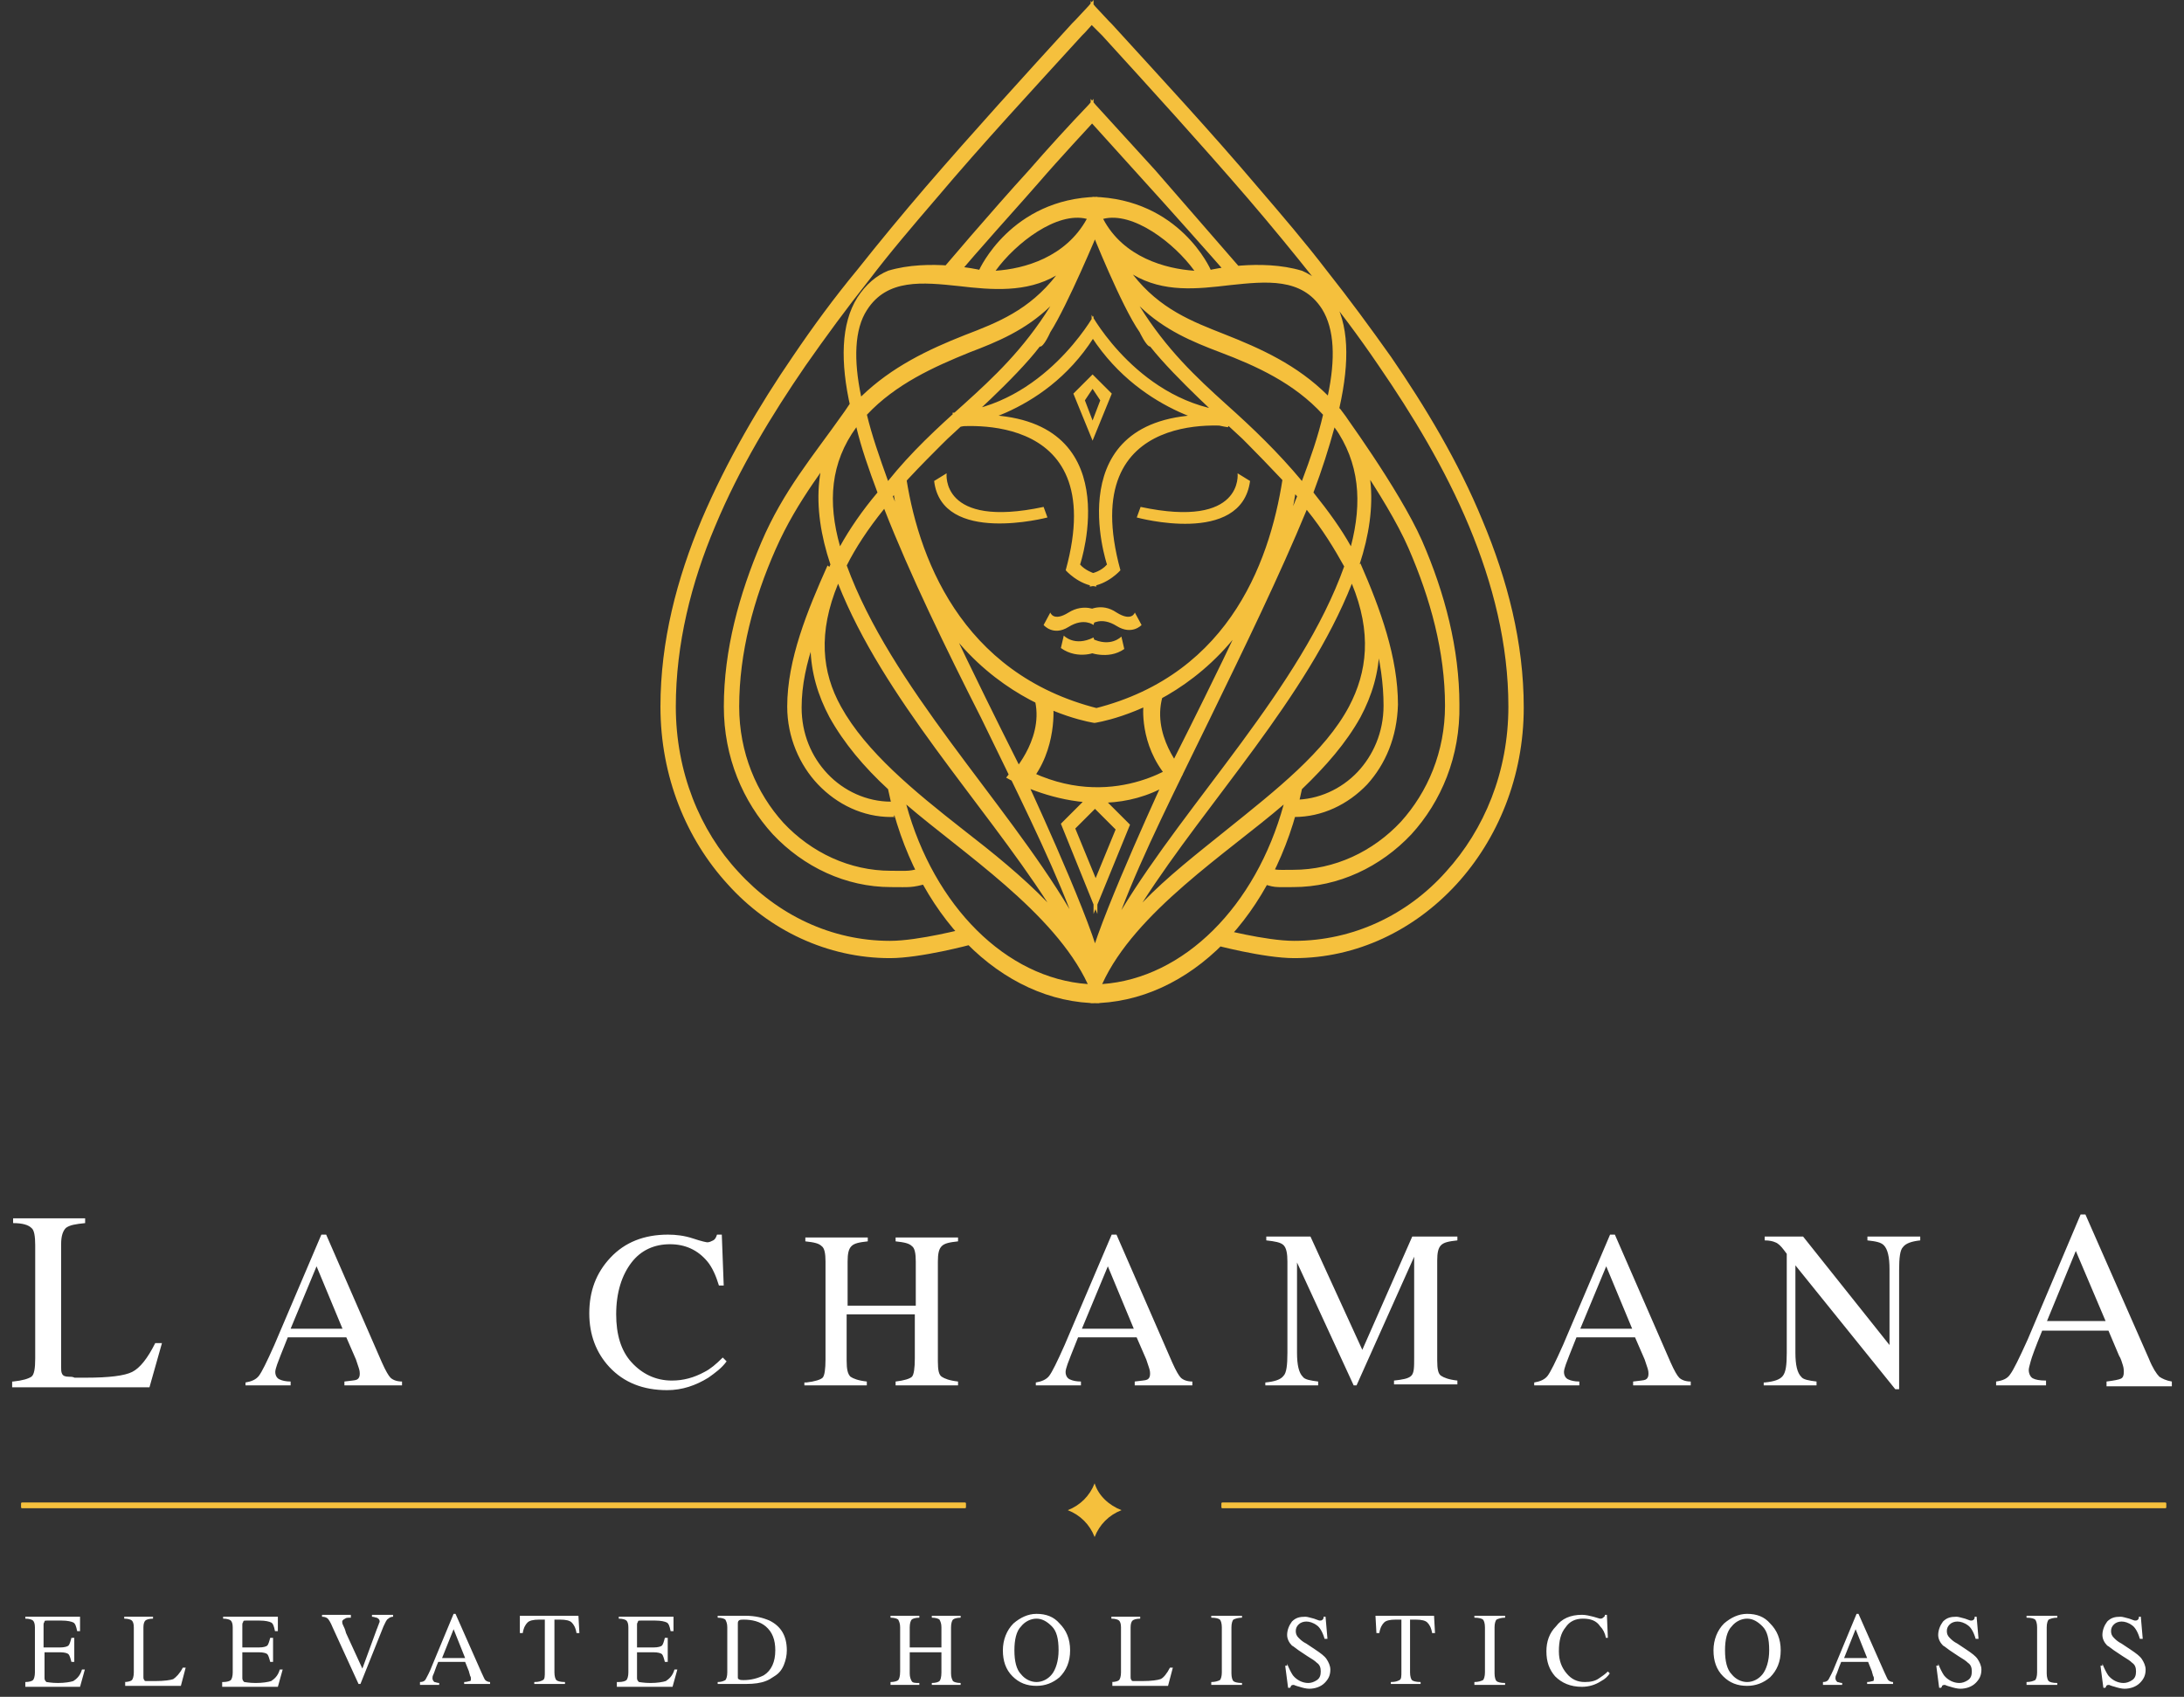 <svg width="166" height="129" viewBox="0 0 166 129" fill="none" xmlns="http://www.w3.org/2000/svg">
<rect x="0" y="0" width="166" height="129" fill="#333333" stroke="none"/>
<path d="M151.719 105.396V105.031C152.23 104.958 152.594 104.812 152.813 104.447C153.032 104.155 153.47 103.279 154.127 101.819L158.142 92.331H158.507L163.324 103.279C163.616 104.009 163.908 104.447 164.127 104.666C164.346 104.812 164.638 104.958 165.076 105.031V105.396H160.112V105.031C160.696 104.958 161.061 104.885 161.207 104.812C161.353 104.739 161.426 104.593 161.426 104.301C161.426 104.228 161.426 104.009 161.353 103.79C161.28 103.571 161.207 103.279 161.061 103.06L160.258 101.162H155.222C154.711 102.403 154.419 103.206 154.346 103.498C154.273 103.79 154.2 104.009 154.2 104.155C154.2 104.447 154.346 104.739 154.565 104.812C154.711 104.885 155.003 104.958 155.514 104.958V105.323H151.719V105.396ZM160.039 100.432L157.777 95.104L155.587 100.432H160.039ZM134.128 105.104C134.858 105.031 135.296 104.885 135.515 104.593C135.734 104.301 135.807 103.79 135.807 102.841V95.323L135.588 95.031C135.369 94.739 135.15 94.52 134.931 94.447C134.785 94.374 134.493 94.301 134.128 94.301V94.009H137.048L143.617 102.257V96.491C143.617 95.542 143.471 94.958 143.179 94.666C142.96 94.447 142.595 94.374 141.938 94.301V94.009H145.952V94.301C145.296 94.374 144.858 94.52 144.639 94.812C144.42 95.031 144.347 95.615 144.347 96.564V105.615H144.055L136.464 96.199V102.841C136.464 103.79 136.61 104.374 136.902 104.666C137.048 104.885 137.486 104.958 138.07 105.031V105.323H134.055V105.104H134.128ZM116.611 105.396V105.104C117.049 105.031 117.414 104.885 117.633 104.593C117.852 104.301 118.217 103.571 118.801 102.257L122.377 93.863H122.742L126.975 103.571C127.267 104.228 127.486 104.593 127.632 104.739C127.778 104.885 128.07 105.031 128.508 105.031V105.323H124.129V105.031C124.64 104.958 124.932 104.958 125.078 104.885C125.224 104.812 125.297 104.666 125.297 104.447C125.297 104.374 125.297 104.228 125.224 104.009C125.151 103.79 125.078 103.571 125.005 103.352L124.275 101.673H119.822C119.385 102.768 119.093 103.498 119.02 103.717C118.947 103.936 118.874 104.155 118.874 104.301C118.874 104.593 119.02 104.812 119.239 104.885C119.385 104.958 119.677 105.031 120.041 105.031V105.323H116.611V105.396ZM124.056 101.016L122.085 96.272L120.114 101.016H124.056ZM96.174 105.104C96.904 105.031 97.342 104.885 97.561 104.593C97.78 104.374 97.853 103.79 97.853 102.841V95.907C97.853 95.323 97.78 94.885 97.561 94.666C97.342 94.447 96.904 94.374 96.247 94.301V94.009H99.605L103.546 102.622L107.341 94.009H110.772V94.301C110.115 94.374 109.75 94.447 109.531 94.666C109.312 94.885 109.239 95.25 109.239 95.834V103.425C109.239 104.082 109.312 104.447 109.531 104.593C109.75 104.739 110.115 104.885 110.772 104.958V105.25H105.955V104.958C106.612 104.885 107.049 104.812 107.268 104.593C107.487 104.374 107.487 103.936 107.487 103.206V95.542L103.108 105.323H102.889L98.583 95.98V102.841C98.583 103.79 98.729 104.374 99.021 104.666C99.167 104.885 99.605 104.958 100.189 105.031V105.323H96.174V105.104ZM78.73 105.396V105.104C79.168 105.031 79.533 104.885 79.752 104.593C79.971 104.301 80.336 103.571 80.919 102.257L84.496 93.863H84.861L89.094 103.571C89.386 104.228 89.605 104.593 89.751 104.739C89.897 104.885 90.189 105.031 90.627 105.031V105.323H86.248V105.031C86.759 104.958 87.05 104.958 87.197 104.885C87.343 104.812 87.415 104.666 87.415 104.447C87.415 104.374 87.415 104.228 87.343 104.009C87.269 103.79 87.197 103.571 87.124 103.352L86.394 101.673H81.941C81.503 102.768 81.211 103.498 81.138 103.717C81.066 103.936 80.993 104.155 80.993 104.301C80.993 104.593 81.138 104.812 81.357 104.885C81.503 104.958 81.795 105.031 82.16 105.031V105.323H78.73V105.396ZM86.175 101.016L84.204 96.272L82.233 101.016H86.175ZM61.285 105.104C61.942 105.031 62.38 104.885 62.526 104.739C62.672 104.593 62.745 104.082 62.745 103.352V95.907C62.745 95.323 62.672 94.885 62.453 94.739C62.234 94.52 61.869 94.447 61.212 94.374V94.082H65.957V94.374C65.3 94.447 64.935 94.52 64.716 94.739C64.497 94.958 64.424 95.323 64.424 95.907V99.264H69.606V95.907C69.606 95.323 69.533 94.885 69.314 94.739C69.095 94.52 68.73 94.447 68.073 94.374V94.082H72.818V94.374C72.161 94.447 71.796 94.52 71.577 94.739C71.358 94.958 71.285 95.323 71.285 95.907V103.498C71.285 104.155 71.358 104.52 71.577 104.666C71.796 104.812 72.161 104.958 72.818 105.031V105.323H68.073V105.031C68.73 104.958 69.168 104.812 69.314 104.666C69.46 104.52 69.533 104.009 69.533 103.279V99.921H64.351V103.425C64.351 104.082 64.424 104.447 64.643 104.666C64.862 104.812 65.227 104.958 65.884 105.031V105.323H61.139V105.104H61.285ZM50.775 93.863C51.359 93.863 52.016 93.936 52.673 94.155C53.33 94.374 53.695 94.447 53.768 94.447C53.914 94.447 54.06 94.374 54.206 94.301C54.352 94.228 54.425 94.082 54.498 93.863H54.862L55.008 97.732H54.644C54.425 97.002 54.133 96.345 53.768 95.907C53.038 95.031 52.089 94.593 50.921 94.593C49.753 94.593 48.731 95.031 48.002 95.98C47.272 96.929 46.834 98.243 46.834 99.921C46.834 101.454 47.199 102.695 48.002 103.571C48.804 104.447 49.826 104.958 51.067 104.958C51.943 104.958 52.746 104.739 53.549 104.301C53.987 104.082 54.425 103.717 54.935 103.206L55.227 103.498C54.862 104.009 54.352 104.374 53.841 104.739C52.892 105.323 51.87 105.687 50.702 105.687C48.877 105.687 47.418 105.104 46.323 103.936C45.301 102.841 44.79 101.454 44.79 99.848C44.79 98.17 45.301 96.783 46.396 95.615C47.491 94.447 48.95 93.863 50.775 93.863ZM18.66 105.396V105.104C19.098 105.031 19.463 104.885 19.682 104.593C19.901 104.301 20.266 103.571 20.85 102.257L24.426 93.863H24.791L29.024 103.571C29.316 104.228 29.535 104.593 29.681 104.739C29.827 104.885 30.119 105.031 30.557 105.031V105.323H26.178V105.031C26.689 104.958 26.981 104.958 27.127 104.885C27.273 104.812 27.346 104.666 27.346 104.447C27.346 104.374 27.346 104.228 27.273 104.009C27.2 103.79 27.127 103.571 27.054 103.352L26.324 101.673H21.872C21.434 102.768 21.142 103.498 21.069 103.717C20.996 103.936 20.923 104.155 20.923 104.301C20.923 104.593 21.069 104.812 21.288 104.885C21.434 104.958 21.726 105.031 22.09 105.031V105.323H18.66V105.396ZM26.032 101.016L24.061 96.272L22.09 101.016H26.032ZM0.997 105.031C1.727 104.958 2.165 104.812 2.384 104.666C2.603 104.52 2.676 104.009 2.676 103.279V94.666C2.676 94.009 2.603 93.498 2.384 93.352C2.165 93.133 1.727 92.987 0.997 92.987V92.623H6.471V92.987C5.741 93.06 5.303 93.133 5.011 93.352C4.792 93.571 4.646 93.936 4.646 94.593V103.936C4.646 104.155 4.646 104.301 4.719 104.447C4.792 104.593 4.938 104.666 5.23 104.666C5.376 104.666 5.522 104.666 5.668 104.739C5.814 104.739 6.106 104.739 6.544 104.739C8.296 104.739 9.464 104.593 10.047 104.301C10.631 104.009 11.215 103.279 11.799 102.111H12.31L11.361 105.469H0.924V105.031H0.997Z" fill="white"/>
<path d="M159.798 126.49C159.944 126.855 160.09 127.147 160.236 127.366C160.528 127.731 160.966 127.95 161.404 127.95C161.623 127.95 161.842 127.877 162.061 127.731C162.28 127.585 162.353 127.366 162.353 127.074C162.353 126.782 162.28 126.563 162.061 126.417C161.915 126.271 161.696 126.125 161.331 125.906L160.674 125.468C160.455 125.322 160.309 125.176 160.163 125.103C159.944 124.884 159.798 124.592 159.798 124.3C159.798 123.935 159.944 123.57 160.163 123.278C160.455 122.986 160.747 122.913 161.185 122.913C161.331 122.913 161.55 122.986 161.842 123.059C162.061 123.132 162.207 123.205 162.28 123.205C162.353 123.205 162.426 123.205 162.499 123.132C162.572 123.059 162.572 122.986 162.572 122.913H162.718L162.864 124.592H162.645C162.499 124.081 162.28 123.716 162.061 123.57C161.769 123.351 161.477 123.278 161.258 123.278C161.039 123.278 160.82 123.351 160.674 123.497C160.528 123.643 160.455 123.789 160.455 124.008C160.455 124.227 160.528 124.373 160.674 124.519C160.82 124.665 160.966 124.811 161.258 124.957L161.915 125.395C162.353 125.687 162.645 125.906 162.791 126.125C162.937 126.344 163.083 126.636 163.083 126.928C163.083 127.366 162.937 127.658 162.645 127.95C162.353 128.241 161.915 128.387 161.477 128.387C161.258 128.387 160.966 128.314 160.747 128.241C160.455 128.168 160.309 128.095 160.309 128.095C160.236 128.095 160.163 128.096 160.09 128.168C160.09 128.241 160.017 128.314 160.017 128.314H159.871L159.652 126.636H159.798V126.49ZM154.032 127.877C154.324 127.877 154.543 127.804 154.689 127.731C154.762 127.658 154.835 127.439 154.835 127.147V123.716C154.835 123.424 154.762 123.205 154.689 123.132C154.616 123.059 154.397 122.986 154.032 122.986V122.84H156.368V122.986C156.076 122.986 155.857 123.059 155.711 123.132C155.638 123.205 155.565 123.424 155.565 123.716V127.22C155.565 127.512 155.638 127.731 155.711 127.804C155.784 127.877 156.003 127.95 156.368 127.95V128.095H154.032V127.877ZM147.317 126.49C147.463 126.855 147.609 127.147 147.755 127.366C148.047 127.731 148.485 127.95 148.923 127.95C149.142 127.95 149.361 127.877 149.58 127.731C149.799 127.585 149.872 127.366 149.872 127.074C149.872 126.782 149.799 126.563 149.58 126.417C149.434 126.271 149.215 126.125 148.85 125.906L148.193 125.468C147.974 125.322 147.828 125.176 147.682 125.103C147.463 124.884 147.317 124.592 147.317 124.3C147.317 123.935 147.463 123.57 147.682 123.278C147.974 122.986 148.266 122.913 148.704 122.913C148.85 122.913 149.069 122.986 149.361 123.059C149.58 123.132 149.726 123.205 149.799 123.205C149.872 123.205 149.945 123.205 150.018 123.132C150.091 123.059 150.091 122.986 150.091 122.913H150.237L150.383 124.592H150.164C150.018 124.081 149.799 123.716 149.58 123.57C149.288 123.351 148.996 123.278 148.777 123.278C148.558 123.278 148.339 123.351 148.193 123.497C148.047 123.643 147.974 123.789 147.974 124.008C147.974 124.227 148.047 124.373 148.193 124.519C148.339 124.665 148.485 124.811 148.777 124.957L149.434 125.395C149.872 125.687 150.164 125.906 150.31 126.125C150.456 126.344 150.602 126.636 150.602 126.928C150.602 127.366 150.456 127.658 150.164 127.95C149.872 128.241 149.434 128.387 148.996 128.387C148.777 128.387 148.485 128.314 148.266 128.241C147.974 128.168 147.828 128.095 147.828 128.095C147.755 128.095 147.682 128.096 147.609 128.168C147.609 128.241 147.536 128.314 147.536 128.314H147.39L147.171 126.636H147.317V126.49ZM138.559 127.877C138.778 127.877 138.924 127.804 138.997 127.658C139.07 127.512 139.289 127.147 139.508 126.563L141.113 122.694H141.259L143.23 127.147C143.376 127.439 143.449 127.658 143.522 127.731C143.595 127.804 143.741 127.877 143.887 127.877V128.023H141.916V127.877C142.135 127.877 142.281 127.804 142.354 127.804C142.427 127.804 142.427 127.731 142.427 127.585C142.427 127.512 142.427 127.512 142.354 127.366C142.354 127.293 142.281 127.147 142.281 127.074L141.989 126.344H139.946C139.727 126.855 139.654 127.147 139.581 127.293C139.508 127.439 139.508 127.512 139.508 127.585C139.508 127.731 139.581 127.804 139.654 127.877C139.727 127.877 139.873 127.95 140.019 127.95V128.095H138.559V127.877ZM141.916 126.052L141.04 123.862L140.165 126.052H141.916ZM130.238 125.468C130.238 124.665 130.53 123.935 131.041 123.424C131.552 122.986 132.136 122.694 132.793 122.694C133.523 122.694 134.106 122.913 134.544 123.424C135.055 123.935 135.347 124.592 135.347 125.468C135.347 126.344 135.055 127.001 134.544 127.512C134.033 127.95 133.45 128.168 132.793 128.168C132.063 128.168 131.479 127.95 130.968 127.439C130.457 126.928 130.238 126.271 130.238 125.468ZM131.114 125.468C131.114 126.271 131.26 126.928 131.625 127.293C131.917 127.658 132.355 127.877 132.793 127.877C133.231 127.877 133.669 127.658 133.96 127.293C134.252 126.928 134.471 126.271 134.471 125.468C134.471 124.592 134.325 124.008 133.96 123.643C133.596 123.278 133.231 123.059 132.793 123.059C132.355 123.059 131.917 123.278 131.625 123.643C131.26 124.008 131.114 124.665 131.114 125.468ZM120.239 122.767C120.531 122.767 120.822 122.84 121.114 122.913C121.406 122.986 121.552 123.059 121.625 123.059C121.698 123.059 121.771 123.059 121.844 122.986C121.917 122.913 121.99 122.913 121.99 122.767H122.136L122.209 124.519H122.063C121.99 124.154 121.844 123.862 121.625 123.643C121.333 123.205 120.895 123.059 120.312 123.059C119.728 123.059 119.29 123.278 118.998 123.716C118.633 124.154 118.487 124.738 118.487 125.541C118.487 126.271 118.706 126.782 119.071 127.22C119.436 127.658 119.874 127.877 120.458 127.877C120.896 127.877 121.26 127.804 121.552 127.585C121.771 127.439 121.99 127.293 122.209 127.074L122.355 127.22C122.209 127.439 121.99 127.658 121.698 127.804C121.26 128.096 120.749 128.241 120.239 128.241C119.363 128.241 118.706 127.95 118.195 127.439C117.757 126.928 117.538 126.344 117.538 125.541C117.538 124.811 117.757 124.154 118.268 123.643C118.706 123.059 119.363 122.767 120.239 122.767ZM112.064 127.877C112.356 127.877 112.575 127.804 112.721 127.731C112.794 127.658 112.867 127.439 112.867 127.147V123.716C112.867 123.424 112.794 123.205 112.721 123.132C112.648 123.059 112.429 122.986 112.064 122.986V122.84H114.399V122.986C114.108 122.986 113.889 123.059 113.743 123.132C113.67 123.205 113.597 123.424 113.597 123.716V127.22C113.597 127.512 113.67 127.731 113.743 127.804C113.816 127.877 114.035 127.95 114.399 127.95V128.095H112.064V127.877ZM104.546 122.84H108.998L109.071 124.154H108.852C108.779 123.716 108.633 123.497 108.487 123.351C108.341 123.205 108.049 123.132 107.612 123.132H107.174V127.147C107.174 127.439 107.247 127.658 107.32 127.731C107.393 127.804 107.612 127.877 107.976 127.877V128.023H105.714V127.877C106.079 127.877 106.225 127.804 106.371 127.731C106.517 127.658 106.517 127.439 106.517 127.074V123.132H106.079C105.641 123.132 105.349 123.205 105.203 123.351C105.057 123.497 104.911 123.716 104.838 124.154H104.619L104.546 122.84ZM97.831 126.49C97.977 126.855 98.123 127.147 98.269 127.366C98.561 127.731 98.999 127.95 99.437 127.95C99.656 127.95 99.875 127.877 100.094 127.731C100.313 127.585 100.386 127.366 100.386 127.074C100.386 126.782 100.313 126.563 100.094 126.417C99.948 126.271 99.729 126.125 99.364 125.906L98.707 125.468C98.488 125.322 98.342 125.176 98.196 125.103C97.977 124.884 97.831 124.592 97.831 124.3C97.831 123.935 97.977 123.57 98.196 123.278C98.488 122.986 98.78 122.913 99.218 122.913C99.364 122.913 99.583 122.986 99.875 123.059C100.094 123.132 100.24 123.205 100.313 123.205C100.386 123.205 100.459 123.205 100.532 123.132C100.605 123.059 100.605 122.986 100.605 122.913H100.751L100.897 124.592H100.678C100.532 124.081 100.313 123.716 100.094 123.57C99.802 123.351 99.51 123.278 99.291 123.278C99.072 123.278 98.853 123.351 98.707 123.497C98.561 123.643 98.488 123.789 98.488 124.008C98.488 124.227 98.561 124.373 98.707 124.519C98.853 124.665 98.999 124.811 99.291 124.957L99.948 125.395C100.386 125.687 100.678 125.906 100.824 126.125C100.97 126.344 101.116 126.636 101.116 126.928C101.116 127.366 100.97 127.658 100.678 127.95C100.386 128.241 99.948 128.387 99.51 128.387C99.291 128.387 98.999 128.314 98.78 128.241C98.488 128.168 98.342 128.095 98.342 128.095C98.269 128.095 98.196 128.096 98.123 128.168C98.123 128.241 98.05 128.314 98.05 128.314H97.904L97.685 126.636H97.831V126.49ZM92.065 127.877C92.357 127.877 92.576 127.804 92.722 127.731C92.795 127.658 92.868 127.439 92.868 127.147V123.716C92.868 123.424 92.795 123.205 92.722 123.132C92.649 123.059 92.43 122.986 92.065 122.986V122.84H94.401V122.986C94.109 122.986 93.89 123.059 93.744 123.132C93.671 123.205 93.598 123.424 93.598 123.716V127.22C93.598 127.512 93.671 127.731 93.744 127.804C93.817 127.877 94.036 127.95 94.401 127.95V128.095H92.065V127.877ZM84.474 127.877C84.766 127.877 84.985 127.804 85.058 127.731C85.131 127.658 85.204 127.439 85.204 127.147V123.716C85.204 123.424 85.131 123.278 85.058 123.205C84.985 123.132 84.766 123.059 84.474 123.059V122.913H86.664V123.059C86.372 123.059 86.153 123.132 86.08 123.205C86.007 123.278 85.934 123.424 85.934 123.716V127.512C85.934 127.585 85.934 127.658 86.007 127.731C86.007 127.804 86.08 127.804 86.226 127.804C86.299 127.804 86.372 127.804 86.445 127.804C86.518 127.804 86.664 127.804 86.81 127.804C87.54 127.804 87.978 127.731 88.197 127.658C88.415 127.585 88.707 127.22 88.926 126.782H89.145L88.78 128.168H84.547V127.877H84.474ZM76.226 125.468C76.226 124.665 76.518 123.935 77.029 123.424C77.54 122.986 78.124 122.694 78.781 122.694C79.511 122.694 80.095 122.913 80.533 123.424C81.044 123.935 81.336 124.592 81.336 125.468C81.336 126.344 81.044 127.001 80.533 127.512C80.022 127.95 79.438 128.168 78.781 128.168C78.051 128.168 77.467 127.95 76.956 127.439C76.445 126.928 76.226 126.271 76.226 125.468ZM77.102 125.468C77.102 126.271 77.248 126.928 77.613 127.293C77.905 127.658 78.343 127.877 78.781 127.877C79.219 127.877 79.657 127.658 79.949 127.293C80.241 126.928 80.46 126.271 80.46 125.468C80.46 124.592 80.314 124.008 79.949 123.643C79.584 123.278 79.219 123.059 78.781 123.059C78.343 123.059 77.905 123.278 77.613 123.643C77.248 124.008 77.102 124.665 77.102 125.468ZM67.687 127.877C67.979 127.877 68.198 127.804 68.271 127.731C68.344 127.658 68.417 127.439 68.417 127.074V123.716C68.417 123.424 68.344 123.278 68.271 123.132C68.198 123.059 67.979 122.986 67.687 122.986V122.84H69.876V122.986C69.584 122.986 69.365 123.059 69.292 123.132C69.219 123.205 69.146 123.424 69.146 123.716V125.249H71.555V123.716C71.555 123.424 71.482 123.278 71.409 123.132C71.336 123.059 71.117 122.986 70.825 122.986V122.84H73.015V122.986C72.723 122.986 72.504 123.059 72.431 123.132C72.358 123.205 72.285 123.424 72.285 123.716V127.22C72.285 127.512 72.358 127.658 72.431 127.804C72.504 127.877 72.723 127.95 73.015 127.95V128.095H70.825V127.95C71.117 127.95 71.336 127.877 71.409 127.804C71.482 127.731 71.555 127.512 71.555 127.147V125.614H69.146V127.22C69.146 127.512 69.219 127.658 69.292 127.804C69.365 127.95 69.584 127.95 69.876 127.95V128.095H67.687V127.877ZM54.549 127.877C54.841 127.877 54.987 127.804 55.133 127.731C55.206 127.658 55.279 127.439 55.279 127.147V123.716C55.279 123.424 55.206 123.278 55.133 123.132C55.06 123.059 54.841 122.986 54.549 122.986V122.84H56.665C57.395 122.84 57.979 122.986 58.49 123.205C59.366 123.643 59.804 124.373 59.804 125.468C59.804 125.833 59.731 126.198 59.585 126.563C59.439 126.928 59.22 127.22 58.855 127.439C58.636 127.585 58.417 127.731 58.198 127.804C57.833 127.95 57.322 128.023 56.738 128.023H54.549V127.877ZM56.081 127.439C56.081 127.585 56.081 127.658 56.154 127.658C56.227 127.731 56.373 127.731 56.519 127.731C57.103 127.731 57.614 127.585 58.052 127.366C58.636 127.001 58.928 126.344 58.928 125.468C58.928 124.665 58.709 124.081 58.198 123.643C57.76 123.278 57.176 123.132 56.519 123.132C56.373 123.132 56.227 123.132 56.154 123.205C56.081 123.278 56.081 123.351 56.081 123.424V127.439ZM47.031 127.877C47.323 127.877 47.542 127.804 47.615 127.731C47.688 127.658 47.761 127.439 47.761 127.147V123.716C47.761 123.424 47.688 123.278 47.615 123.205C47.542 123.132 47.323 123.059 47.031 123.059V122.913H51.191V124.008H50.972C50.899 123.643 50.826 123.424 50.68 123.351C50.534 123.278 50.242 123.205 49.804 123.205H48.71C48.564 123.205 48.491 123.205 48.491 123.278C48.491 123.351 48.418 123.351 48.418 123.497V125.249H49.658C50.023 125.249 50.242 125.176 50.315 125.103C50.388 125.03 50.461 124.811 50.534 124.519H50.753V126.344H50.534C50.461 126.052 50.388 125.833 50.315 125.76C50.242 125.687 50.023 125.614 49.658 125.614H48.418V127.585C48.418 127.731 48.491 127.804 48.564 127.877C48.637 127.877 48.929 127.95 49.44 127.95C49.95 127.95 50.388 127.877 50.607 127.804C50.826 127.658 51.118 127.439 51.264 126.928H51.483L51.118 128.241H46.885V127.877H47.031ZM39.513 122.84H43.965L44.038 124.154H43.819C43.746 123.716 43.6 123.497 43.454 123.351C43.309 123.205 43.017 123.132 42.579 123.132H42.141V127.147C42.141 127.439 42.214 127.658 42.287 127.731C42.36 127.804 42.579 127.877 42.944 127.877V128.023H40.608V127.877C40.973 127.877 41.119 127.804 41.265 127.731C41.411 127.658 41.411 127.439 41.411 127.074V123.132H40.973C40.535 123.132 40.243 123.205 40.097 123.351C39.951 123.497 39.805 123.716 39.732 124.154H39.513V122.84ZM31.922 127.877C32.141 127.877 32.287 127.804 32.36 127.658C32.433 127.512 32.652 127.147 32.871 126.563L34.477 122.694H34.623L36.593 127.147C36.739 127.439 36.812 127.658 36.886 127.731C36.958 127.804 37.104 127.877 37.25 127.877V128.023H35.28V127.877C35.499 127.877 35.645 127.804 35.718 127.804C35.791 127.804 35.791 127.731 35.791 127.585C35.791 127.512 35.791 127.512 35.718 127.366C35.718 127.293 35.645 127.147 35.645 127.074L35.353 126.344H33.309C33.09 126.855 33.017 127.147 32.944 127.293C32.871 127.439 32.871 127.512 32.871 127.585C32.871 127.731 32.944 127.804 33.017 127.877C33.09 127.877 33.236 127.95 33.382 127.95V128.095H31.922V127.877ZM35.353 126.052L34.477 123.862L33.601 126.052H35.353ZM26.667 122.986C26.448 122.986 26.302 122.986 26.229 123.059C26.083 123.132 26.01 123.205 26.01 123.278C26.01 123.351 26.01 123.424 26.083 123.57C26.156 123.716 26.229 123.862 26.302 124.154L27.543 126.855L28.638 123.862C28.711 123.716 28.711 123.643 28.784 123.497C28.784 123.424 28.857 123.351 28.857 123.278C28.857 123.132 28.784 123.059 28.638 122.986C28.565 122.986 28.419 122.913 28.273 122.913V122.767H29.878V122.913C29.733 122.913 29.587 122.986 29.514 123.059C29.368 123.132 29.295 123.351 29.149 123.643L27.397 128.023H27.251L25.28 123.716C25.134 123.351 24.988 123.132 24.915 123.059C24.842 122.986 24.696 122.913 24.477 122.913V122.767H26.667V122.986ZM16.959 127.877C17.252 127.877 17.47 127.804 17.543 127.731C17.616 127.658 17.689 127.439 17.689 127.147V123.716C17.689 123.424 17.616 123.278 17.543 123.205C17.47 123.132 17.252 123.059 16.959 123.059V122.913H21.12V124.008H20.901C20.828 123.643 20.755 123.424 20.609 123.351C20.463 123.278 20.171 123.205 19.733 123.205H18.711C18.565 123.205 18.492 123.205 18.492 123.278C18.492 123.351 18.419 123.351 18.419 123.497V125.249H19.66C20.025 125.249 20.244 125.176 20.317 125.103C20.39 125.03 20.463 124.811 20.536 124.519H20.755V126.344H20.536C20.463 126.052 20.39 125.833 20.317 125.76C20.244 125.687 20.025 125.614 19.66 125.614H18.419V127.585C18.419 127.731 18.492 127.804 18.565 127.877C18.638 127.877 18.93 127.95 19.441 127.95C19.952 127.95 20.39 127.877 20.609 127.804C20.828 127.658 21.12 127.439 21.266 126.928H21.485L21.12 128.241H16.887V127.877H16.959ZM9.442 127.877C9.734 127.877 9.953 127.804 10.026 127.731C10.099 127.658 10.171 127.439 10.171 127.147V123.716C10.171 123.424 10.099 123.278 10.026 123.205C9.953 123.132 9.734 123.059 9.442 123.059V122.913H11.631V123.059C11.339 123.059 11.12 123.132 11.047 123.205C10.974 123.278 10.901 123.424 10.901 123.716V127.512C10.901 127.585 10.901 127.658 10.974 127.731C10.974 127.804 11.047 127.804 11.193 127.804C11.266 127.804 11.339 127.804 11.412 127.804C11.485 127.804 11.631 127.804 11.777 127.804C12.507 127.804 12.945 127.731 13.164 127.658C13.383 127.512 13.675 127.22 13.894 126.782H14.113L13.748 128.168H9.515V127.877H9.442ZM1.924 127.877C2.216 127.877 2.435 127.804 2.508 127.731C2.581 127.658 2.654 127.439 2.654 127.147V123.716C2.654 123.424 2.581 123.278 2.508 123.205C2.435 123.132 2.216 123.059 1.924 123.059V122.913H6.084V124.008H5.865C5.792 123.643 5.719 123.424 5.573 123.351C5.427 123.278 5.135 123.205 4.697 123.205H3.603C3.457 123.205 3.384 123.205 3.384 123.278C3.384 123.351 3.311 123.351 3.311 123.497V125.249H4.551C4.916 125.249 5.135 125.176 5.208 125.103C5.281 125.03 5.354 124.811 5.427 124.519H5.646V126.344H5.427C5.354 126.052 5.281 125.833 5.208 125.76C5.135 125.687 4.916 125.614 4.551 125.614H3.384V127.585C3.384 127.731 3.457 127.804 3.53 127.877C3.603 127.877 3.895 127.95 4.405 127.95C4.916 127.95 5.354 127.877 5.573 127.804C5.792 127.658 6.084 127.439 6.23 126.928H6.449L6.084 128.241H1.924V127.877Z" fill="white"/>
<path d="M85.244 114.811C84.295 115.176 83.565 115.906 83.2 116.855C82.835 115.906 82.105 115.176 81.156 114.811C82.105 114.446 82.835 113.716 83.2 112.768C83.492 113.716 84.295 114.446 85.244 114.811Z" fill="#F5C03D"/>
<path d="M92.907 114.227H164.582C164.655 114.227 164.655 114.3 164.655 114.3V114.592C164.655 114.665 164.582 114.665 164.582 114.665H92.907C92.834 114.665 92.834 114.592 92.834 114.592V114.3C92.834 114.3 92.834 114.227 92.907 114.227Z" fill="#F5C03D"/>
<path d="M1.673 114.227H73.348C73.421 114.227 73.421 114.3 73.421 114.3V114.592C73.421 114.665 73.348 114.665 73.348 114.665H1.673C1.6 114.665 1.6 114.592 1.6 114.592V114.3C1.6 114.3 1.6 114.227 1.673 114.227Z" fill="#F5C03D"/>
<path d="M83.19 54.961C83.19 54.961 69.979 53.136 67.79 36.64C67.79 36.64 68.665 34.597 68.811 35.837C69.687 42.188 72.972 51.238 83.482 53.866L83.19 54.961ZM78.227 59.559L76.986 58.683C76.986 58.683 79.614 55.836 78.519 52.771L80.052 53.647C80.052 53.574 80.417 57.004 78.227 59.559ZM89.978 58.683L88.737 59.121C86.548 56.566 86.913 53.574 86.913 53.574L88.445 52.698C87.35 55.836 89.978 58.683 89.978 58.683ZM83.19 54.961V53.866C93.701 51.238 96.693 42.188 97.569 35.837C97.715 34.597 98.591 36.64 98.591 36.64C96.401 53.136 83.19 54.961 83.19 54.961ZM67.206 38.684C65.965 40.217 65.016 41.677 64.359 42.99C67.716 52.187 76.329 60.8 81.293 69.12C79.687 64.96 77.132 59.851 74.578 54.596C71.877 49.267 69.176 43.72 67.206 38.684ZM73.264 30.728C75.526 28.685 77.789 26.568 79.833 23.283C77.935 25.108 75.818 25.984 73.702 26.787C71.001 27.882 68.082 29.195 65.892 31.531C66.257 33.064 66.841 34.743 67.498 36.567C69.249 34.378 71.22 32.553 73.264 30.728ZM80.271 20.948C78.008 22.262 75.38 22.043 72.899 21.751C70.125 21.459 67.425 21.167 65.892 23.575C64.943 25.035 64.87 27.371 65.454 30.144C67.79 27.882 70.563 26.568 73.337 25.473C75.818 24.524 78.227 23.575 80.271 20.948ZM82.606 16.641C80.344 16.058 77.205 18.466 75.672 20.583C77.862 20.437 81.001 19.561 82.606 16.641ZM63.848 41.531C64.578 40.217 65.527 38.83 66.695 37.443C66.038 35.691 65.454 34.013 65.089 32.48C63.118 35.181 62.899 38.173 63.848 41.531ZM63.921 53.72C65.819 57.15 69.468 60.143 73.191 63.062C75.453 64.814 77.716 66.639 79.614 68.609C74.65 60.946 67.133 53.063 63.702 44.377C62.169 48.1 62.461 51.092 63.921 53.72ZM82.679 74.814C80.125 69.339 73.118 64.814 68.884 61.165C71.001 68.901 76.475 74.376 82.679 74.814ZM77.789 58.829C77.789 58.829 82.533 68.974 83.555 72.77V76.273C76.11 76.273 69.468 69.558 67.498 59.997C65.673 58.318 64.14 56.493 63.045 54.523C61.294 51.238 60.929 47.516 63.118 42.917C61.658 38.538 61.804 34.378 64.651 31.02C63.848 27.517 63.921 24.597 65.162 22.627C65.819 21.605 66.622 20.948 67.498 20.583C70.636 19.634 74.431 20.51 74.431 20.51C74.431 20.51 76.84 15.109 83.409 14.963L83.482 17.59C83.482 17.59 81.147 23.21 79.833 25.254C79.833 25.254 79.322 26.422 79.03 26.349C77.205 28.758 72.972 32.48 72.972 32.48L72.023 33.356C72.023 33.356 69.176 36.129 67.862 37.735C70.563 44.523 77.132 57.515 77.132 57.515L77.789 58.829ZM67.716 67.442C64.286 67.442 61.075 65.909 58.739 63.427C56.476 60.946 55.017 57.588 55.017 53.72C55.017 49.413 56.184 45.18 57.863 41.239C59.542 37.297 61.804 34.67 64.067 31.458C64.286 31.166 64.505 30.801 64.724 30.509L65.308 31.75C65.162 31.896 65.089 32.042 65.016 32.188C62.826 35.4 60.637 37.954 58.958 41.75C57.279 45.545 56.184 49.632 56.184 53.72C56.184 57.223 57.498 60.289 59.542 62.551C61.658 64.814 64.578 66.201 67.716 66.201C69.103 66.201 69.103 66.274 70.271 65.909L70.563 67.15C69.249 67.515 69.176 67.442 67.716 67.442ZM79.03 13.795C77.57 15.474 76.037 17.152 74.578 18.831C73.921 19.561 73.264 20.364 72.607 21.094L71.147 21.021C72.023 19.999 72.899 18.977 73.775 17.955C75.234 16.276 76.694 14.598 78.227 12.919C79.687 11.24 81.219 9.562 82.752 7.956L83.117 7.518V9.27C83.117 9.27 80.344 12.262 79.03 13.795ZM67.716 62.113C65.6 62.113 63.629 61.165 62.169 59.632C60.783 58.172 59.834 56.055 59.834 53.72C59.834 50.143 61.367 46.421 62.899 42.99L63.921 43.793C62.461 47.078 60.929 50.362 60.929 53.793C60.929 55.763 61.658 57.515 62.899 58.829C64.14 60.143 65.892 60.946 67.716 60.946C67.862 60.946 67.936 60.946 68.008 60.946L68.227 61.967C67.425 62.04 68.519 62.113 67.716 62.113ZM68.008 60.8L67.936 60.581C67.936 60.581 68.3 60.727 68.008 60.8ZM82.46 2.482L82.241 2.701C78.519 6.788 74.723 10.875 71.147 15.109C69.395 17.152 67.644 19.196 66.038 21.313C64.359 23.429 62.753 25.619 61.221 27.809C58.666 31.531 56.184 35.618 54.36 39.998C52.535 44.304 51.367 48.975 51.367 53.72C51.367 58.683 53.192 63.135 56.111 66.274C59.104 69.558 63.191 71.529 67.644 71.529C69.833 71.529 73.41 70.58 73.41 70.58L73.775 71.821C73.775 71.821 69.979 72.843 67.644 72.843C62.899 72.843 58.447 70.726 55.308 67.223C52.17 63.792 50.199 59.048 50.199 53.72C50.199 48.757 51.44 44.012 53.338 39.487C55.236 35.035 57.717 30.801 60.272 27.079C61.804 24.816 63.41 22.627 65.162 20.51C66.841 18.393 68.592 16.276 70.344 14.233C73.994 9.999 77.716 5.912 81.511 1.752L81.73 1.533L82.752 0.438L83.117 0V1.752L82.46 2.482ZM101.437 32.48C100.999 34.086 100.488 35.691 99.832 37.443C100.999 38.903 101.948 40.217 102.678 41.531C103.554 38.173 103.335 35.181 101.437 32.48ZM100.488 23.502C98.956 21.094 96.255 21.386 93.482 21.678C91 21.97 88.445 22.262 86.11 20.875C88.153 23.502 90.635 24.451 93.044 25.4C95.817 26.495 98.591 27.736 100.926 30.071C101.51 27.298 101.437 25.035 100.488 23.502ZM83.847 16.641C85.38 19.561 88.591 20.437 90.781 20.583C89.248 18.466 86.11 16.058 83.847 16.641ZM93.19 30.728C95.233 32.553 97.131 34.378 98.956 36.567C99.613 34.816 100.197 33.137 100.561 31.531C98.372 29.122 95.452 27.809 92.752 26.787C90.635 25.984 88.518 25.108 86.621 23.283C88.664 26.568 90.927 28.685 93.19 30.728ZM91.949 54.669C89.394 59.924 86.84 64.96 85.234 69.193C90.27 60.873 98.883 52.26 102.167 43.063C101.437 41.75 100.561 40.29 99.321 38.757C97.277 43.72 94.576 49.267 91.949 54.669ZM97.569 61.165C93.336 64.814 86.256 69.339 83.774 74.814C89.978 74.376 95.452 68.901 97.569 61.165ZM102.532 53.72C103.919 51.092 104.284 48.1 102.751 44.377C99.321 53.063 91.803 60.873 86.84 68.609C88.737 66.639 91 64.887 93.263 63.062C96.985 60.07 100.707 57.15 102.532 53.72ZM103.335 42.917C105.525 47.516 105.16 51.238 103.408 54.523C102.313 56.493 100.78 58.245 98.956 59.997C96.985 69.558 90.416 76.273 82.898 76.273V72.77C83.92 69.047 88.664 58.829 88.664 58.829L89.321 57.515C89.321 57.515 95.89 44.596 98.591 37.735C97.277 36.202 94.43 33.356 94.43 33.356L93.482 32.48C93.482 32.48 89.321 28.758 87.424 26.349C87.132 26.349 86.621 25.254 86.621 25.254C85.234 23.283 82.971 17.59 82.971 17.59L83.044 14.963C89.686 15.109 92.022 20.51 92.022 20.51C92.022 20.51 95.817 19.634 98.956 20.583C99.832 20.948 100.634 21.605 101.291 22.627C102.532 24.597 102.605 27.444 101.802 31.02C104.576 34.378 104.795 38.465 103.335 42.917ZM86.986 13.795C85.599 12.262 82.898 9.27 82.898 9.27V7.518L83.263 7.956C84.796 9.635 86.256 11.24 87.788 12.919C89.248 14.598 93.117 19.05 94.576 20.729L93.555 21.167C92.095 19.488 88.518 15.474 86.986 13.795ZM107.276 63.427C104.941 65.909 101.729 67.442 98.299 67.442C96.839 67.442 96.912 67.515 95.671 67.077L95.963 65.836C97.131 66.201 96.912 66.128 98.299 66.128C101.437 66.128 104.357 64.741 106.474 62.478C108.517 60.216 109.831 57.15 109.831 53.647C109.831 49.559 108.736 45.545 107.057 41.677C105.379 37.808 100.999 31.896 100.999 31.896L101.875 31.093C101.875 31.093 106.328 37.151 108.079 41.093C109.831 45.107 110.926 49.34 110.926 53.574C110.999 57.515 109.539 60.946 107.276 63.427ZM103.919 59.632C102.459 61.165 100.488 62.113 98.372 62.113V60.8C100.197 60.8 101.948 59.997 103.189 58.683C104.357 57.442 105.16 55.69 105.16 53.647C105.16 50.289 104.138 46.786 102.605 43.428L103.408 42.844C104.941 46.348 106.255 49.997 106.255 53.574C106.182 56.055 105.306 58.099 103.919 59.632ZM110.707 67.223C107.495 70.726 103.116 72.843 98.372 72.843C96.036 72.843 92.241 71.821 92.241 71.821L92.606 70.58C92.606 70.58 96.182 71.529 98.372 71.529C102.824 71.529 106.985 69.558 109.904 66.274C112.824 63.062 114.648 58.683 114.648 53.72C114.648 48.975 113.48 44.377 111.656 39.998C109.831 35.618 107.349 31.531 104.795 27.809C103.262 25.546 101.656 23.429 99.978 21.313C98.299 19.196 96.62 17.152 94.868 15.109C91.219 10.875 87.496 6.788 83.774 2.701L82.898 1.825V0.073L83.263 0.511L84.285 1.606L84.504 1.825C88.226 5.912 92.022 9.999 95.671 14.306C97.423 16.349 99.175 18.393 100.853 20.583C102.532 22.7 104.138 24.889 105.744 27.152C108.298 30.874 110.853 35.108 112.678 39.56C114.575 44.085 115.816 48.83 115.816 53.793C115.816 59.048 113.845 63.792 110.707 67.223ZM76.475 59.121L77.278 58.099C83.993 62.04 89.394 58.099 89.394 58.099L89.905 58.902C83.92 63.573 76.475 59.121 76.475 59.121ZM83.044 33.502V31.969L83.628 30.436L83.044 29.56V28.466L84.504 29.925L83.044 33.502ZM83.044 33.502L81.584 29.925L83.044 28.466V29.56L82.46 30.436L83.044 31.969V33.502ZM83.117 69.485V67.15L84.796 63.062L83.117 61.383V59.924L85.891 62.697L83.117 69.485ZM83.409 69.485L80.635 62.624L83.409 59.851V61.311L81.73 62.989L83.409 67.077V69.485ZM72.753 32.48L72.388 31.385C79.322 30.801 83.117 24.013 83.117 24.013V25.692C79.249 31.75 72.753 32.48 72.753 32.48ZM93.336 32.48C93.336 32.48 86.913 31.677 82.971 25.619V23.94C82.971 23.94 86.694 30.728 93.701 31.312L93.336 32.48ZM71.001 36.567L71.95 35.983C71.95 35.983 71.439 40.217 79.322 38.538L79.614 39.341C79.614 39.341 71.585 41.458 71.001 36.567ZM95.014 36.567C94.357 41.531 86.402 39.341 86.402 39.341L86.694 38.538C94.576 40.217 94.066 35.983 94.066 35.983L95.014 36.567ZM80.635 49.267L80.855 48.319C80.855 48.319 81.657 49.194 83.117 48.465L83.409 49.486C83.482 49.559 81.949 50.216 80.635 49.267ZM83.117 47.516C83.117 47.516 82.387 46.932 81.219 47.662C80.052 48.392 79.322 47.516 79.322 47.516L79.833 46.567C79.833 46.567 80.052 47.297 81.219 46.567C82.387 45.837 83.409 46.421 83.409 46.421L83.117 47.516ZM83.117 43.574L83.336 44.596C81.949 44.45 81.001 43.355 81.001 43.355C84.504 30.655 72.242 32.48 72.242 32.48L74.504 31.531C85.891 31.604 82.095 42.917 82.095 42.917C82.46 43.355 83.117 43.574 83.117 43.574ZM82.679 49.559L82.971 48.538C84.431 49.267 85.234 48.392 85.234 48.392L85.453 49.34C84.212 50.216 82.679 49.559 82.679 49.559ZM84.869 47.589C83.701 46.859 82.971 47.443 82.971 47.443L82.679 46.421C82.679 46.421 83.701 45.764 84.869 46.567C86.037 47.297 86.256 46.567 86.256 46.567L86.767 47.516C86.767 47.516 86.037 48.319 84.869 47.589ZM85.161 43.355C85.161 43.355 84.212 44.45 82.825 44.596L83.044 43.574C83.044 43.574 83.701 43.428 84.139 42.917C84.139 42.917 80.344 31.604 91.73 31.531L93.993 32.48C93.919 32.407 81.657 30.582 85.161 43.355Z" fill="#F5C03D"/>
</svg>
